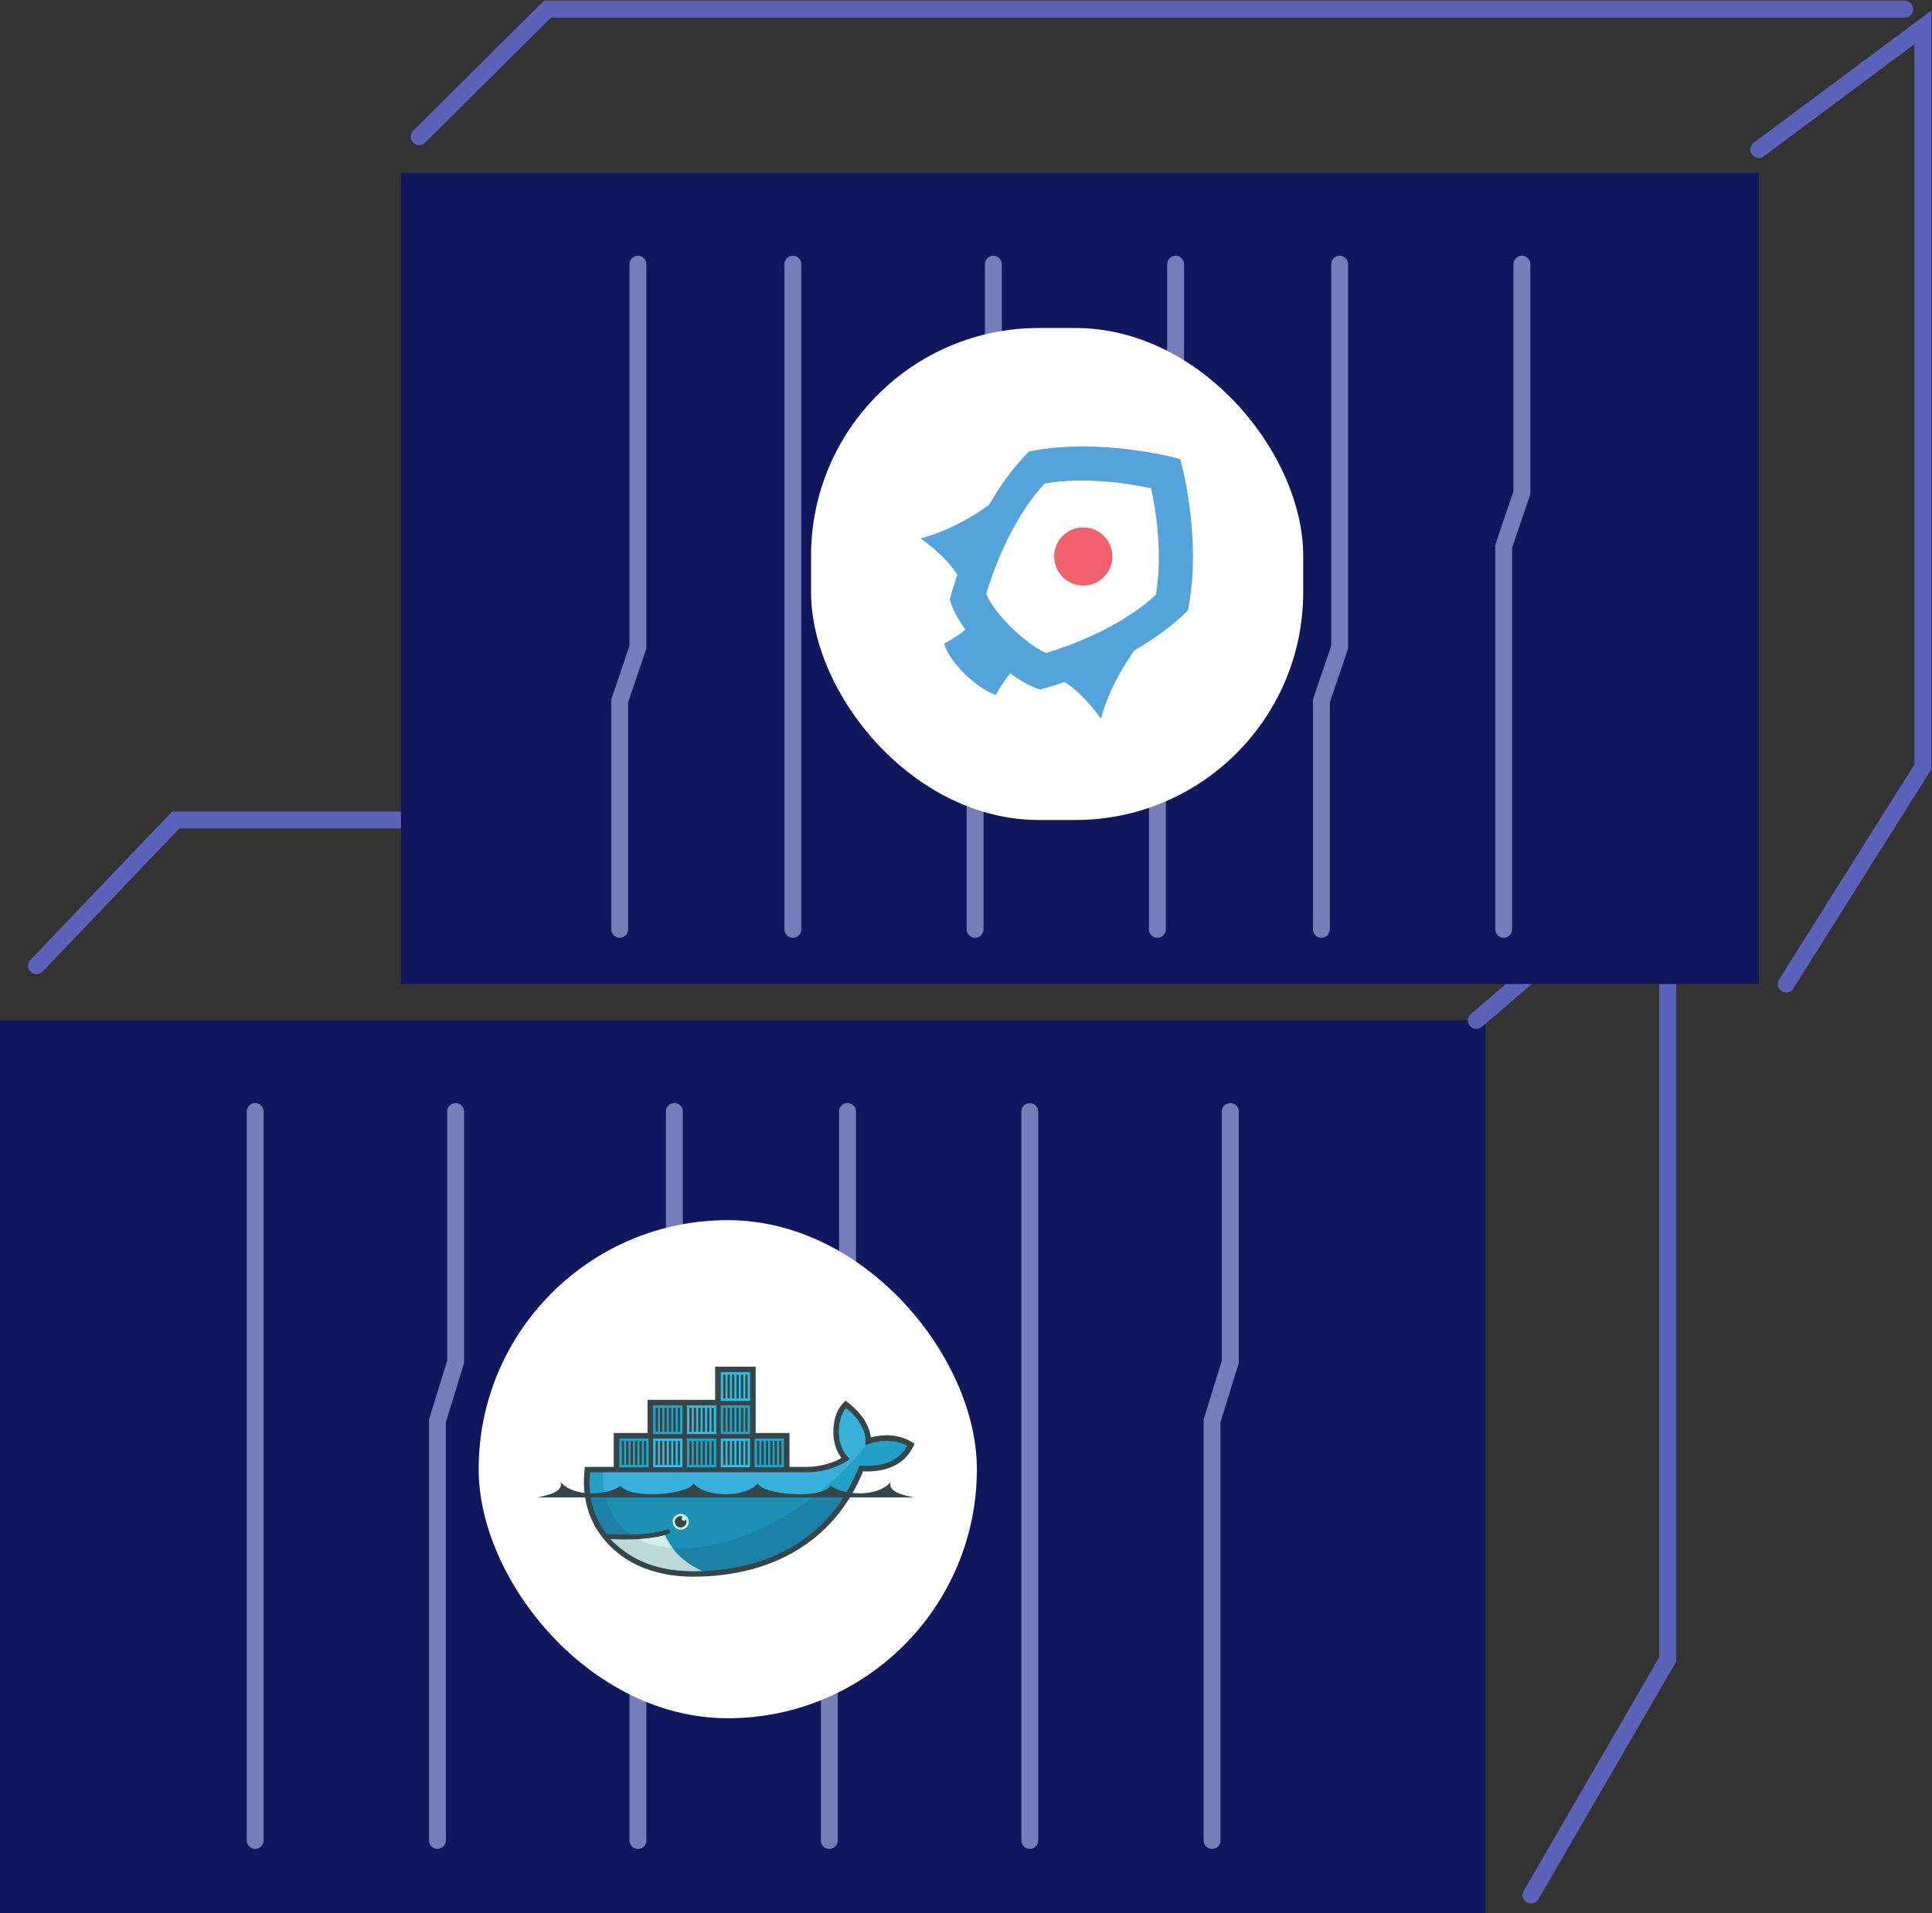 <svg width="212" height="210" viewBox="0 0 212 210" fill="none" xmlns="http://www.w3.org/2000/svg">
<rect x="0" y="0" width="212" height="210" fill="#333333" stroke="none"/>
<rect y="112" width="163" height="98" fill="#11175C"/>
<path d="M162 112L183 94V182.128L168 208" stroke="#5A63B8" stroke-width="1.854" stroke-linecap="round"/>
<path d="M4 106L19.286 90H181" stroke="#5A63B8" stroke-width="1.854" stroke-linecap="round"/>
<path d="M28 122C28 132.236 28 153.515 28 156.747C28 159.98 28 165.636 28 168.061V174.525V202" stroke="#777DBA" stroke-width="1.854" stroke-linecap="round"/>
<path d="M48 202C48 191.764 48 170.485 48 167.253C48 164.02 48 158.364 48 155.939L50 149.475V122" stroke="#777DBA" stroke-width="1.854" stroke-linecap="round"/>
<path d="M74 122C74 132.236 74 153.515 74 156.747C74 159.98 74 165.636 74 168.061L70 174.525V202" stroke="#777DBA" stroke-width="1.854" stroke-linecap="round"/>
<path d="M91 202C91 191.764 91 170.485 91 167.253C91 164.02 91 158.364 91 155.939L93 149.475V122" stroke="#777DBA" stroke-width="1.854" stroke-linecap="round"/>
<path d="M113 122C113 132.236 113 153.515 113 156.747C113 159.98 113 165.636 113 168.061V174.525V202" stroke="#777DBA" stroke-width="1.854" stroke-linecap="round"/>
<path d="M133 202C133 191.764 133 170.485 133 167.253C133 164.02 133 158.364 133 155.939L135 149.475V122" stroke="#777DBA" stroke-width="1.854" stroke-linecap="round"/>
<rect x="44" y="19" width="149" height="89" fill="#11175C"/>
<path d="M193 16.404L211 3V84.17L196 108" stroke="#5A63B8" stroke-width="1.854" stroke-linecap="round"/>
<path d="M46 15L60.077 1H209" stroke="#5A63B8" stroke-width="1.854" stroke-linecap="round"/>
<path d="M70 29C70 38.34 70 57.758 70 60.707C70 63.657 70 68.818 70 71.03L68 76.929V102" stroke="#777DBA" stroke-width="1.854" stroke-linecap="round"/>
<path d="M87 102C87 92.66 87 73.242 87 70.293C87 67.343 87 62.182 87 59.97V54.071V29" stroke="#777DBA" stroke-width="1.854" stroke-linecap="round"/>
<path d="M109 29C109 38.34 109 57.758 109 60.707C109 63.657 109 68.818 109 71.03L107 76.929V102" stroke="#777DBA" stroke-width="1.854" stroke-linecap="round"/>
<path d="M127 102C127 92.66 127 73.242 127 70.293C127 67.343 127 62.182 127 59.97L129 54.071V29" stroke="#777DBA" stroke-width="1.854" stroke-linecap="round"/>
<path d="M147 29C147 38.34 147 57.758 147 60.707C147 63.657 147 68.818 147 71.03L145 76.929V102" stroke="#777DBA" stroke-width="1.854" stroke-linecap="round"/>
<path d="M165 102C165 92.66 165 73.242 165 70.293C165 67.343 165 62.182 165 59.97L167 54.071V29" stroke="#777DBA" stroke-width="1.854" stroke-linecap="round"/>
<rect x="89" y="36" width="54" height="54" rx="25" fill="white"/>
<path d="M120.821 78.906C120.821 78.906 121.529 75.487 124.488 71.383C126.545 70.195 128.608 68.739 130.355 66.992C131.97 58.982 129.518 50.388 129.518 50.388C129.518 50.388 120.924 47.937 112.914 49.552C111.167 51.3 109.711 53.362 108.523 55.418C104.418 58.377 101 59.085 101 59.085C101 59.085 103.734 60.962 105.053 63.092C104.491 64.712 104.227 65.756 104.227 65.756C104.441 66.756 105.074 67.923 105.947 69.1C105.344 69.578 104.638 70.075 103.87 70.491C103.777 70.541 103.684 70.59 103.59 70.637C104.249 72.811 107.16 75.548 109.28 76.286C109.323 76.201 109.368 76.117 109.413 76.034C109.841 75.245 110.354 74.521 110.844 73.907C112.032 74.769 113.193 75.411 114.149 75.678C114.149 75.678 115.195 75.414 116.815 74.852C118.944 76.172 120.821 78.906 120.821 78.906ZM114.78 71.666C113.56 71.138 111.941 69.837 110.837 68.733C109.345 67.24 108.536 65.969 108.226 65.178C108.75 63.391 110.764 57.218 114.631 53.069C119.296 52.277 124.182 53.128 126.309 53.597C126.777 55.723 127.63 60.61 126.837 65.274C122.713 69.121 116.63 71.122 114.78 71.666H114.78Z" fill="#54A3DA"/>
<path d="M118.868 64.271C120.633 64.271 122.063 62.841 122.063 61.076C122.063 59.312 120.633 57.882 118.868 57.882C117.104 57.882 115.674 59.312 115.674 61.076C115.674 62.841 117.104 64.271 118.868 64.271Z" fill="#F1616E"/>
<rect x="52.525" y="133.92" width="54.669" height="54.669" rx="27.334" fill="white"/>
<path fill-rule="evenodd" clip-rule="evenodd" d="M82.922 157.28H86.631V161H88.506C89.372 161 90.263 160.849 91.083 160.576C91.486 160.442 91.938 160.256 92.336 160.021C91.812 159.35 91.545 158.503 91.466 157.668C91.359 156.532 91.593 155.054 92.376 154.165L92.766 153.723L93.23 154.09C94.4 155.012 95.384 156.3 95.557 157.769C96.966 157.363 98.619 157.459 99.86 158.162L100.37 158.451L100.102 158.964C99.052 160.975 96.857 161.598 94.711 161.488C91.5 169.337 84.509 173.052 76.033 173.052C71.653 173.052 67.636 171.446 65.348 167.633L65.31 167.571L64.977 166.905C64.204 165.227 63.947 163.388 64.121 161.551L64.173 161H67.345V157.28H71.054V153.64H78.471V150H82.922V157.28Z" fill="#364548"/>
<path fill-rule="evenodd" clip-rule="evenodd" d="M94.938 158.656C95.187 156.76 93.74 155.27 92.843 154.562C91.81 155.735 91.649 158.809 93.271 160.103C92.366 160.892 90.459 161.607 88.506 161.607H64.737C64.547 163.608 64.905 165.45 65.722 167.027L65.993 167.512C66.164 167.797 66.351 168.072 66.553 168.337C67.53 168.399 68.431 168.42 69.255 168.402H69.256C70.876 168.367 72.197 168.179 73.199 167.839C73.27 167.817 73.347 167.823 73.413 167.856C73.479 167.889 73.53 167.946 73.554 168.015C73.578 168.083 73.574 168.159 73.543 168.225C73.512 168.291 73.455 168.342 73.386 168.368C73.253 168.414 73.114 168.456 72.971 168.496H72.97C72.181 168.717 71.335 168.866 70.244 168.932C70.309 168.933 70.177 168.942 70.176 168.942C70.139 168.944 70.093 168.949 70.055 168.951C69.626 168.975 69.162 168.98 68.688 168.98C68.17 168.98 67.659 168.97 67.089 168.942L67.074 168.951C69.055 171.136 72.151 172.446 76.033 172.446C84.248 172.446 91.216 168.872 94.302 160.849C96.491 161.069 98.594 160.521 99.551 158.688C98.027 157.824 96.067 158.1 94.938 158.656Z" fill="#22A0C8"/>
<path fill-rule="evenodd" clip-rule="evenodd" d="M94.938 158.656C95.187 156.76 93.74 155.27 92.843 154.562C91.81 155.735 91.649 158.809 93.271 160.103C92.366 160.892 90.459 161.607 88.506 161.607H66.144C66.047 164.671 67.206 166.996 69.255 168.402H69.256C70.876 168.367 72.197 168.179 73.199 167.839C73.27 167.817 73.347 167.823 73.413 167.856C73.479 167.889 73.529 167.946 73.554 168.015C73.578 168.083 73.574 168.159 73.543 168.225C73.512 168.291 73.455 168.342 73.386 168.368C73.253 168.414 73.114 168.456 72.971 168.496H72.97C72.181 168.717 71.263 168.885 70.171 168.951C70.171 168.951 70.145 168.927 70.145 168.927C72.941 170.334 76.994 170.329 81.642 168.577C86.854 166.612 91.703 162.869 95.087 158.587C95.036 158.61 94.986 158.633 94.938 158.656Z" fill="#37B1D9"/>
<path fill-rule="evenodd" clip-rule="evenodd" d="M64.781 164.037C64.929 165.109 65.248 166.112 65.722 167.026L65.992 167.511C66.164 167.796 66.351 168.072 66.553 168.337C67.53 168.398 68.431 168.419 69.256 168.402C70.876 168.366 72.197 168.179 73.199 167.838C73.27 167.816 73.346 167.823 73.413 167.855C73.479 167.888 73.529 167.945 73.554 168.014C73.578 168.083 73.574 168.158 73.543 168.224C73.511 168.29 73.455 168.341 73.386 168.367C73.253 168.413 73.114 168.455 72.971 168.496H72.97C72.181 168.717 71.267 168.875 70.176 168.941C70.139 168.943 70.073 168.944 70.036 168.946C69.606 168.969 69.148 168.984 68.674 168.984C68.155 168.984 67.625 168.974 67.055 168.946C69.035 171.13 72.151 172.445 76.033 172.445C83.066 172.445 89.184 169.826 92.736 164.037H64.781Z" fill="#1B81A5"/>
<path fill-rule="evenodd" clip-rule="evenodd" d="M66.358 164.037C66.779 165.919 67.789 167.396 69.256 168.402C70.876 168.367 72.198 168.179 73.199 167.838C73.27 167.816 73.347 167.823 73.413 167.856C73.479 167.888 73.53 167.945 73.554 168.014C73.578 168.083 73.574 168.158 73.543 168.224C73.512 168.29 73.456 168.341 73.386 168.367C73.253 168.413 73.114 168.455 72.971 168.496H72.97C72.181 168.717 71.249 168.875 70.157 168.941C72.953 170.348 76.995 170.328 81.642 168.576C84.454 167.516 87.16 165.938 89.587 164.037H66.358Z" fill="#1D91B4"/>
<path fill-rule="evenodd" clip-rule="evenodd" d="M67.963 157.886H71.177V161.041H67.963V157.886ZM68.231 158.149H68.484V160.778H68.231V158.149ZM68.707 158.149H68.971V160.778H68.708V158.149H68.707ZM69.195 158.149H69.458V160.778H69.195V158.149ZM69.682 158.149H69.945V160.778H69.682V158.149ZM70.169 158.149H70.433V160.778H70.169V158.149ZM70.656 158.149H70.909V160.778H70.656V158.149ZM71.672 154.246H74.886V157.401H71.671V154.246H71.672ZM71.94 154.509H72.193V157.138H71.94V154.509ZM72.416 154.509H72.68V157.138H72.417V154.509H72.416ZM72.903 154.509H73.167V157.138H72.903V154.509ZM73.391 154.509H73.654V157.138H73.391V154.509ZM73.878 154.509H74.141V157.138H73.878V154.509ZM74.365 154.509H74.618V157.138H74.365V154.509Z" fill="#23A3C2"/>
<path fill-rule="evenodd" clip-rule="evenodd" d="M71.672 157.886H74.887V161.04H71.672V157.886H71.672ZM71.94 158.149H72.194V160.778H71.94V158.149ZM72.417 158.149H72.681V160.778H72.417V158.149H72.417ZM72.904 158.149H73.168V160.778H72.904V158.149ZM73.391 158.149H73.655V160.778H73.391V158.149ZM73.878 158.149H74.142V160.778H73.878V158.149ZM74.365 158.149H74.619V160.778H74.365V158.149Z" fill="#34BBDE"/>
<path fill-rule="evenodd" clip-rule="evenodd" d="M75.381 157.886H78.595V161.04H75.381V157.886ZM75.649 158.149H75.902V160.778H75.649V158.149ZM76.126 158.149H76.389V160.778H76.126V158.149ZM76.613 158.149H76.876V160.778H76.613V158.149ZM77.1 158.149H77.363V160.778H77.1V158.149ZM77.587 158.149H77.851V160.778H77.587V158.149ZM78.074 158.149H78.327V160.778H78.074V158.149Z" fill="#23A3C2"/>
<path fill-rule="evenodd" clip-rule="evenodd" d="M75.381 154.246H78.595V157.401H75.381V154.246ZM75.649 154.509H75.902V157.138H75.649V154.509ZM76.126 154.509H76.389V157.138H76.126V154.509ZM76.613 154.509H76.876V157.138H76.613V154.509ZM77.1 154.509H77.363V157.138H77.1V154.509ZM77.587 154.509H77.851V157.138H77.587V154.509ZM78.074 154.509H78.327V157.138H78.074V154.509ZM79.09 157.886H82.304V161.041H79.09V157.886ZM79.358 158.149H79.611V160.778H79.358V158.149ZM79.835 158.149H80.098V160.778H79.835V158.149ZM80.321 158.149H80.585V160.778H80.321V158.149ZM80.808 158.149H81.072V160.778H80.808V158.149ZM81.296 158.149H81.559V160.778H81.296V158.149ZM81.783 158.149H82.036V160.778H81.783V158.149Z" fill="#34BBDE"/>
<path fill-rule="evenodd" clip-rule="evenodd" d="M79.089 154.246H82.304V157.401H79.089V154.246ZM79.357 154.509H79.611V157.138H79.357V154.509ZM79.834 154.509H80.098V157.138H79.834V154.509ZM80.321 154.509H80.585V157.138H80.321V154.509ZM80.808 154.509H81.072V157.138H80.808V154.509ZM81.295 154.509H81.559V157.138H81.295V154.509ZM81.782 154.509H82.036V157.138H81.782V154.509Z" fill="#23A3C2"/>
<path fill-rule="evenodd" clip-rule="evenodd" d="M79.089 150.606H82.304V153.761H79.089V150.606ZM79.357 150.869H79.611V153.498H79.357V150.869V150.869ZM79.834 150.869H80.098V153.498H79.834V150.869V150.869ZM80.321 150.869H80.585V153.498H80.321V150.869V150.869ZM80.808 150.869H81.072V153.498H80.808V150.869V150.869ZM81.295 150.869H81.559V153.498H81.295V150.869V150.869ZM81.782 150.869H82.036V153.498H81.782V150.869V150.869Z" fill="#34BBDE"/>
<path fill-rule="evenodd" clip-rule="evenodd" d="M82.798 157.886H86.013V161.04H82.798V157.886ZM83.066 158.149H83.32V160.778H83.066V158.149H83.066ZM83.543 158.149H83.807V160.778H83.543V158.149H83.543ZM84.03 158.149H84.294V160.778H84.03V158.149ZM84.517 158.149H84.781V160.778H84.517V158.149ZM85.004 158.149H85.268V160.778H85.004V158.149ZM85.491 158.149H85.745V160.778H85.491V158.149Z" fill="#23A3C2"/>
<path fill-rule="evenodd" clip-rule="evenodd" d="M74.685 166.155C74.803 166.154 74.919 166.175 75.028 166.218C75.137 166.261 75.236 166.325 75.32 166.406C75.403 166.487 75.47 166.584 75.515 166.69C75.561 166.796 75.584 166.911 75.584 167.026C75.584 167.141 75.561 167.255 75.515 167.362C75.47 167.468 75.403 167.564 75.32 167.645C75.236 167.726 75.137 167.79 75.028 167.833C74.919 167.876 74.802 167.898 74.685 167.896C74.452 167.893 74.229 167.8 74.066 167.637C73.902 167.474 73.81 167.254 73.81 167.026C73.81 166.797 73.902 166.577 74.066 166.414C74.23 166.251 74.452 166.158 74.685 166.155Z" fill="#D3ECEC"/>
<path fill-rule="evenodd" clip-rule="evenodd" d="M74.685 166.402C74.766 166.402 74.844 166.417 74.915 166.444C74.866 166.473 74.827 166.516 74.806 166.567C74.784 166.619 74.78 166.676 74.795 166.73C74.809 166.784 74.842 166.832 74.887 166.866C74.932 166.9 74.987 166.919 75.044 166.919C75.143 166.919 75.228 166.866 75.272 166.787C75.324 166.91 75.335 167.047 75.302 167.176C75.268 167.306 75.194 167.422 75.088 167.507C74.983 167.592 74.853 167.641 74.717 167.648C74.581 167.655 74.446 167.618 74.333 167.544C74.219 167.47 74.133 167.362 74.088 167.236C74.042 167.11 74.038 166.973 74.078 166.845C74.117 166.717 74.198 166.605 74.307 166.525C74.416 166.445 74.549 166.402 74.685 166.402ZM59 164.352H100.251C99.353 164.128 97.41 163.826 97.73 162.671C96.097 164.526 92.158 163.972 91.164 163.058C90.057 164.633 83.613 164.034 83.164 162.807C81.776 164.405 77.476 164.405 76.088 162.807C75.638 164.034 69.194 164.633 68.087 163.058C67.093 163.972 63.155 164.526 61.522 162.671C61.842 163.826 59.898 164.128 59 164.352" fill="#364548"/>
<path fill-rule="evenodd" clip-rule="evenodd" d="M77.043 172.427C74.847 171.404 73.641 170.014 72.971 168.496C72.155 168.725 71.174 168.871 70.035 168.933C69.606 168.957 69.154 168.969 68.68 168.969C68.134 168.969 67.558 168.953 66.954 168.922C68.968 170.897 71.446 172.418 76.033 172.446C76.372 172.446 76.708 172.439 77.043 172.427Z" fill="#BDD9D7"/>
<path fill-rule="evenodd" clip-rule="evenodd" d="M73.786 169.897C73.482 169.492 73.188 168.983 72.971 168.496C72.155 168.725 71.174 168.871 70.035 168.934C70.817 169.351 71.937 169.737 73.786 169.897" fill="#D3ECEC"/>
</svg>
